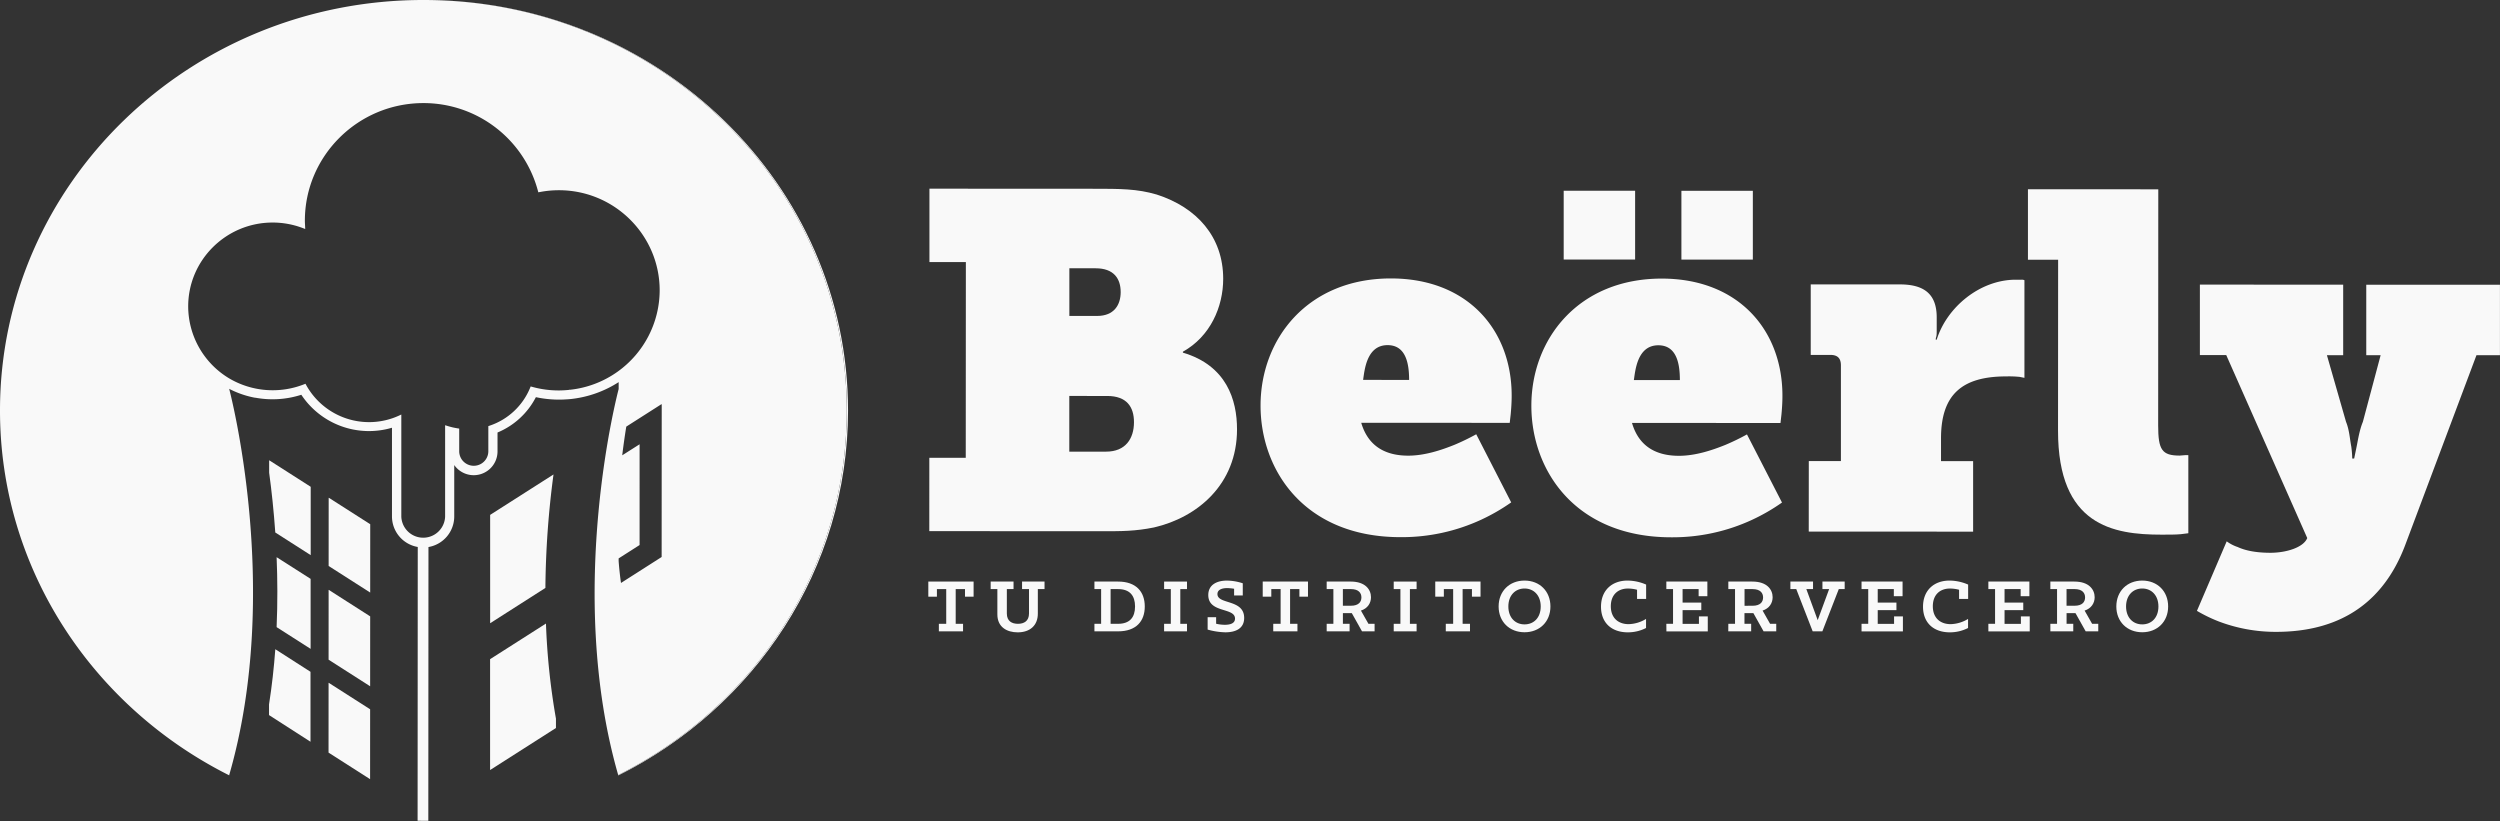 <svg id="Capa_1" data-name="Capa 1" xmlns="http://www.w3.org/2000/svg" viewBox="0 0 2037.04 668.94"><rect x="0" y="0" width="2037.04" height="668.94" fill="#333333" stroke="none"/><defs><style>.cls-1{fill:#f9f9f9;}</style></defs><title>logo-beerly</title><path class="cls-1" d="M765,508.29h6V480h-7.59v6.19h-7V473.86H793.3v12.32h-7V480h-7.59v28.3h6v6.13H765Z"/><path class="cls-1" d="M812.67,500.64V480h-5.46v-6.13h18.64V480h-5.46v19.9c0,6.19,4.06,8.39,9.06,8.39s9-2.27,9-8.46V480h-5.66v-6.13H851.1V480h-5.46v20c0,9.59-6.33,15.25-16.45,15.25C820.66,515.22,812.67,511.15,812.67,500.64Z"/><path class="cls-1" d="M891.76,508.29h5.46V480h-5.46v-6.13H911c14.72,0,21.78,8.26,21.78,20.31s-7.06,20.25-21.78,20.25H891.76Zm19.25,0c9.59,0,13.85-5.33,13.85-14.12S920.6,480,911,480h-6.06v28.3Z"/><path class="cls-1" d="M948.53,508.29H954V480h-5.46v-6.13h18.65V480h-5.46v28.3h5.46v6.13H948.53Z"/><path class="cls-1" d="M984,513V502.9h6.92v5.33a31.16,31.16,0,0,0,7,.86c4.33,0,8.39-1.07,8.39-5.06,0-9.26-21.78-4.26-21.78-19.18,0-8.52,7.19-11.78,15.18-11.78a43.32,43.32,0,0,1,12.92,2.2v9.92h-7.06v-5.46a38.84,38.84,0,0,0-5.66-.54c-3.93,0-7.92,1.14-7.92,4.87,0,8.65,21.78,4,21.78,19.44,0,8.85-7.26,11.72-15.38,11.72A58.4,58.4,0,0,1,984,513Z"/><path class="cls-1" d="M1037.47,508.29h6V480h-7.59v6.19h-7V473.86h36.89v12.32h-7V480h-7.59v28.3h6v6.13h-19.72Z"/><path class="cls-1" d="M1081,508.29h5.46V480H1081v-6.13h19.58c12,0,16.52,6.59,16.52,12.79,0,4.73-2.67,9.06-8.19,10.86l6.13,10.79h5v6.13h-10.25l-8.32-14.85h-7.26v8.72h5.46v6.13H1081Zm19.71-14.72c6.46,0,8.59-3.26,8.59-6.79s-2.2-6.79-8.59-6.79h-6.52v13.59Z"/><path class="cls-1" d="M1135.62,508.29h5.46V480h-5.46v-6.13h18.65V480h-5.46v28.3h5.46v6.13h-18.65Z"/><path class="cls-1" d="M1178.06,508.29h6V480h-7.59v6.19h-7V473.86h36.89v12.32h-7V480h-7.59v28.3h6v6.13h-19.72Z"/><path class="cls-1" d="M1221.1,494.17c0-12.45,8.79-21.11,21.11-21.11s21.11,8.66,21.11,21.11-8.86,21-21.11,21S1221.1,506.62,1221.1,494.17Zm34.3,0c0-9.06-5.66-14.65-13.19-14.65s-13.18,5.6-13.18,14.65,5.59,14.59,13.18,14.59S1255.4,503.29,1255.4,494.17Z"/><path class="cls-1" d="M1304.53,494.37c0-13.45,9-21.31,21.64-21.31a38.85,38.85,0,0,1,15.12,3.26V488h-7.39v-7.46a30.08,30.08,0,0,0-7.33-1c-8.32,0-14.05,5.13-14.05,14.45,0,9.59,6.13,14.58,14.52,14.58a28.51,28.51,0,0,0,14.18-4.26v7.4a32.56,32.56,0,0,1-14.85,3.53C1313.06,515.22,1304.53,507.42,1304.53,494.37Z"/><path class="cls-1" d="M1357.76,508.29h5.46V480h-5.46v-6.13h33.43v11.92h-7.12V480H1371v11h15.25v6.13H1371v11.19h13.32v-6.06h7.2v12.19h-33.7Z"/><path class="cls-1" d="M1408.27,508.29h5.46V480h-5.46v-6.13h19.58c12,0,16.52,6.59,16.52,12.79,0,4.73-2.67,9.06-8.19,10.86l6.13,10.79h5v6.13H1437l-8.32-14.85h-7.26v8.72h5.46v6.13h-18.65ZM1428,493.58c6.46,0,8.59-3.26,8.59-6.79s-2.2-6.79-8.59-6.79h-6.52v13.59Z"/><path class="cls-1" d="M1463.63,480h-4.79v-6.13h18.45V480h-5.46l9.26,25.31,9.32-25.31h-5.46v-6.13h18.12V480h-4.8l-13.38,34.43H1477Z"/><path class="cls-1" d="M1516.81,508.29h5.46V480h-5.46v-6.13h33.43v11.92h-7.12V480H1530v11h15.25v6.13H1530v11.19h13.32v-6.06h7.2v12.19h-33.7Z"/><path class="cls-1" d="M1566.91,494.37c0-13.45,9-21.31,21.64-21.31a38.85,38.85,0,0,1,15.12,3.26V488h-7.39v-7.46a30.08,30.08,0,0,0-7.33-1c-8.33,0-14.05,5.13-14.05,14.45,0,9.59,6.13,14.58,14.52,14.58a28.51,28.51,0,0,0,14.18-4.26v7.4a32.54,32.54,0,0,1-14.85,3.53C1575.44,515.22,1566.91,507.42,1566.91,494.37Z"/><path class="cls-1" d="M1620.15,508.29h5.46V480h-5.46v-6.13h33.43v11.92h-7.12V480h-13.12v11h15.25v6.13h-15.25v11.19h13.32v-6.06h7.2v12.19h-33.7Z"/><path class="cls-1" d="M1670.66,508.29h5.46V480h-5.46v-6.13h19.58c12,0,16.52,6.59,16.52,12.79,0,4.73-2.67,9.06-8.19,10.86l6.13,10.79h5v6.13h-10.25l-8.32-14.85h-7.26v8.72h5.46v6.13h-18.65Zm19.71-14.72c6.46,0,8.59-3.26,8.59-6.79s-2.2-6.79-8.59-6.79h-6.52v13.59Z"/><path class="cls-1" d="M1724.42,494.17c0-12.45,8.79-21.11,21.11-21.11s21.11,8.66,21.11,21.11-8.86,21-21.11,21S1724.42,506.62,1724.42,494.17Zm34.3,0c0-9.06-5.66-14.65-13.19-14.65s-13.18,5.6-13.18,14.65,5.59,14.59,13.18,14.59,13.19-5.47,13.19-14.59Z"/><path class="cls-1" d="M757.23,373h29.68L787,213.51H757.32V153.74l132.77.07c23,0,36.32,0,52.33,4.68C975.23,169,996.69,193,996.68,227.2c0,22.9-10.56,47-32.83,59.36v.78c35.53,10.5,44.11,38.45,44.1,62.51,0,45-32.45,71.78-67.6,79.91-15.23,3.1-26.55,3.1-41.78,3.09l-141.36-.07Zm144.1-5c15.62,0,22.65-10.46,22.65-24,0-12.42-5.85-21.35-21.85-21.36H871.28v45.41ZM894,257.43c13.67,0,19.14-8.92,19.15-19.4,0-11.26-5.85-19.41-20.3-19.42H871.33v38.81Z"/><path class="cls-1" d="M1133.38,226.88c62.09,0,98.38,41.58,98.35,95.53,0,5.82-.4,10.87-.79,15.14l-.79,7-121-.07c6.24,21.35,22.63,26.79,38.25,26.8,13.67,0,27.34-4.65,37.89-8.91a181.93,181.93,0,0,0,17.57-8.53l28.48,55.52a159.18,159.18,0,0,1-24.22,14,153.93,153.93,0,0,1-66,14.32c-78.1,0-114-54.4-114-107.18C1027.14,276.12,1065.43,226.85,1133.38,226.88Zm14.79,82.68c0-13.58-2.72-28.33-17.56-28.34-17.18,0-18.75,20.56-19.93,28.32Z"/><path class="cls-1" d="M1354,227c62.09,0,98.38,41.58,98.35,95.53,0,5.82-.4,10.87-.79,15.14l-.79,7-121-.07C1336,366,1352.4,371.39,1368,371.4c13.67,0,27.34-4.65,37.89-8.91a181.93,181.93,0,0,0,17.57-8.53L1452,409.48a159.18,159.18,0,0,1-24.22,14,153.93,153.93,0,0,1-66,14.32c-78.1,0-114-54.4-114-107.18C1247.78,276.23,1286.07,227,1354,227Zm14.79,82.68c0-13.58-2.72-28.33-17.56-28.34-17.18,0-18.75,20.56-19.93,28.32Z"/><path class="cls-1" d="M1473.84,375.71H1500v-78c0-5.82-2.74-8.53-8.59-8.53h-16V231.74H1548c18.75,0,30.07,7,30.06,26.8v9.7c0,3.11,0,5-.39,6.21a6.76,6.76,0,0,0-.39,2.33h.78c8.21-26.39,35.16-48.89,64.45-48.87h4.68a5,5,0,0,1,2.35.4v79.56l-3.91-.78a87.35,87.35,0,0,0-10.93-.39c-35.92,0-53.12,14.72-53.13,50.43v18.63h26.16V433.2l-133.94-.07Z"/><path class="cls-1" d="M1677,211.64h-24.6V154.2l106.21.05-.1,192.51c0,19.8,3.11,24.45,17.56,24.46,1.56,0,3.12-.38,4.68-.38h2.34v63.65l-6.25.78c-4.29.38-9.38.38-15.62.37-39.44,0-84.34-7.42-84.3-84.65Z"/><path class="cls-1" d="M1814.35,441.09a32.78,32.78,0,0,0,9,4.66c5.86,2.72,14.45,4.66,26.55,4.67,12.89,0,26.95-4.26,30.08-12l-66-149.08h-21.48V231.9l116.76.06V289.4H1896l15.59,54.34c2.73,6.6,3.12,14.36,4.28,20.19a86.74,86.74,0,0,1,.78,9.7h1.56l2-9.7c1.18-5.82,2.35-13.58,5.09-20.18l14.48-54.33h-11.71V232L2037,232v57.44h-19.14L1959.6,444.66c-20.73,54.33-62.52,70.21-105.08,70.19a131,131,0,0,1-46.85-8.56,123.31,123.31,0,0,1-17.57-8.55Z"/><rect class="cls-1" x="1274.12" y="155.42" width="58.2" height="56.05"/><rect class="cls-1" x="1370.04" y="155.47" width="58.2" height="56.05"/><path class="cls-1" d="M345,668.94h4C347.71,668.91,346.39,668.94,345,668.94Z"/><path class="cls-1" d="M345.64,0h-.24C535.82.23,690.07,150,690,334.65c-.07,129.08-75.56,241-186,296.74v.36C615,576.17,690.93,464,691,334.66,691,149.93,536.43.1,345.64,0Z"/><path class="cls-1" d="M464,317l-.18.71H464Z"/><path class="cls-1" d="M463.79,317.67v.07h.2v-.1Z"/><polygon class="cls-1" points="267.96 556.43 267.73 556.43 267.7 613.24 301.55 634.88 301.56 634.87 301.57 613.26 301.59 577.91 301.57 577.92 267.96 556.43"/><path class="cls-1" d="M399.33,537.11h0v90.33h0L453,593.18v-7.6a560.38,560.38,0,0,1-8.14-77.51Z"/><polygon class="cls-1" points="268 480.71 267.77 480.71 267.74 537.53 301.58 559.17 301.6 559.16 301.61 537.54 301.63 502.2 301.61 502.21 268 480.71"/><path class="cls-1" d="M444.4,479.06A739.4,739.4,0,0,1,451,386.6l-51.62,32.93h0v88.28h0Z"/><path class="cls-1" d="M225.39,454c.75,18,.86,37.2,0,57l27.7,17.71h0V471.66h0Z"/><polygon class="cls-1" points="268.04 405.65 267.81 405.65 267.78 461.17 301.62 482.81 301.64 482.8 301.65 461.18 301.67 427.13 301.65 427.14 268.04 405.65"/><path class="cls-1" d="M219.54,375.15h-.23v10c2,14.57,3.74,31,5,48.73l28.85,18.45h0V396.64h0Z"/><path class="cls-1" d="M345.4,0h-.24C154.63-.1.1,149.57,0,334.29-.07,463.73,75.72,576,186.64,631.69v.37l.09-.32v-.12c43.74-151.06,0-314.8,0-314.8a76.27,76.27,0,0,0,19.73,7h0l1.41.27h.41a76.67,76.67,0,0,0,37.24-2.43,66.14,66.14,0,0,0,73.87,26.87v72.33a25.27,25.27,0,0,0,21,24.82l-.12,223.06h0c1.48,0,3,.06,4.44.06H349l.12-223.07a25.27,25.27,0,0,0,21-24.8v-42A19.39,19.39,0,0,0,405.39,368V352.41a61.77,61.77,0,0,0,31.26-28.79,90.25,90.25,0,0,0,18.69,2q3.26,0,6.45-.23h.29l1.88-.16h.23v0a89.45,89.45,0,0,0,39.9-13.87V317s-43.81,163.49-.37,314.51l.09.31.12.42v-.83c110.48-55.7,186-167.65,186-296.74C690.07,150,535.82.23,345.4,0ZM503.23,302.85A81.7,81.7,0,0,1,464,317.64v.1h-.2v-.07a80.23,80.23,0,0,1-30.12-2.44l-1.28-.35-.5,1.22a54.28,54.28,0,0,1-33,30.77l-1,.34V368a11.87,11.87,0,0,1-23.73,0V349.22l-1.27-.2a54.06,54.06,0,0,1-8.21-1.91l-2-.63V421A17.86,17.86,0,0,1,327,421V337.75l-2.12,1a58.58,58.58,0,0,1-75.35-24.91l-.64-1.15-1.23.49a69.84,69.84,0,0,1-60.11-4.4,68.57,68.57,0,0,1-34.21-59.12c0-37.7,30.9-68.35,68.83-68.33a68.88,68.88,0,0,1,24.39,4.45l2.14.81-.17-3.54c-.06-1.06-.12-2.12-.12-3.19C248.41,127,291.76,84,345,84a96.46,96.46,0,0,1,93.27,71.36l.36,1.34,1.38-.26A83.22,83.22,0,0,1,455.43,155c45.28,0,82.1,36.65,82.08,81.65A81.7,81.7,0,0,1,503.23,302.85Zm35.89,151L506,475c-.85-5.84-1.48-11.81-1.93-17.83V455l17.08-10.9V362L507,371c1.12-9.28,2.31-17.27,3.3-23.38l28.51-18.19h.37Z"/><path class="cls-1" d="M224.33,529c-1.09,14.8-2.75,29.87-5.12,45v8.66L253,604.39h0v-57h0Z"/></svg>